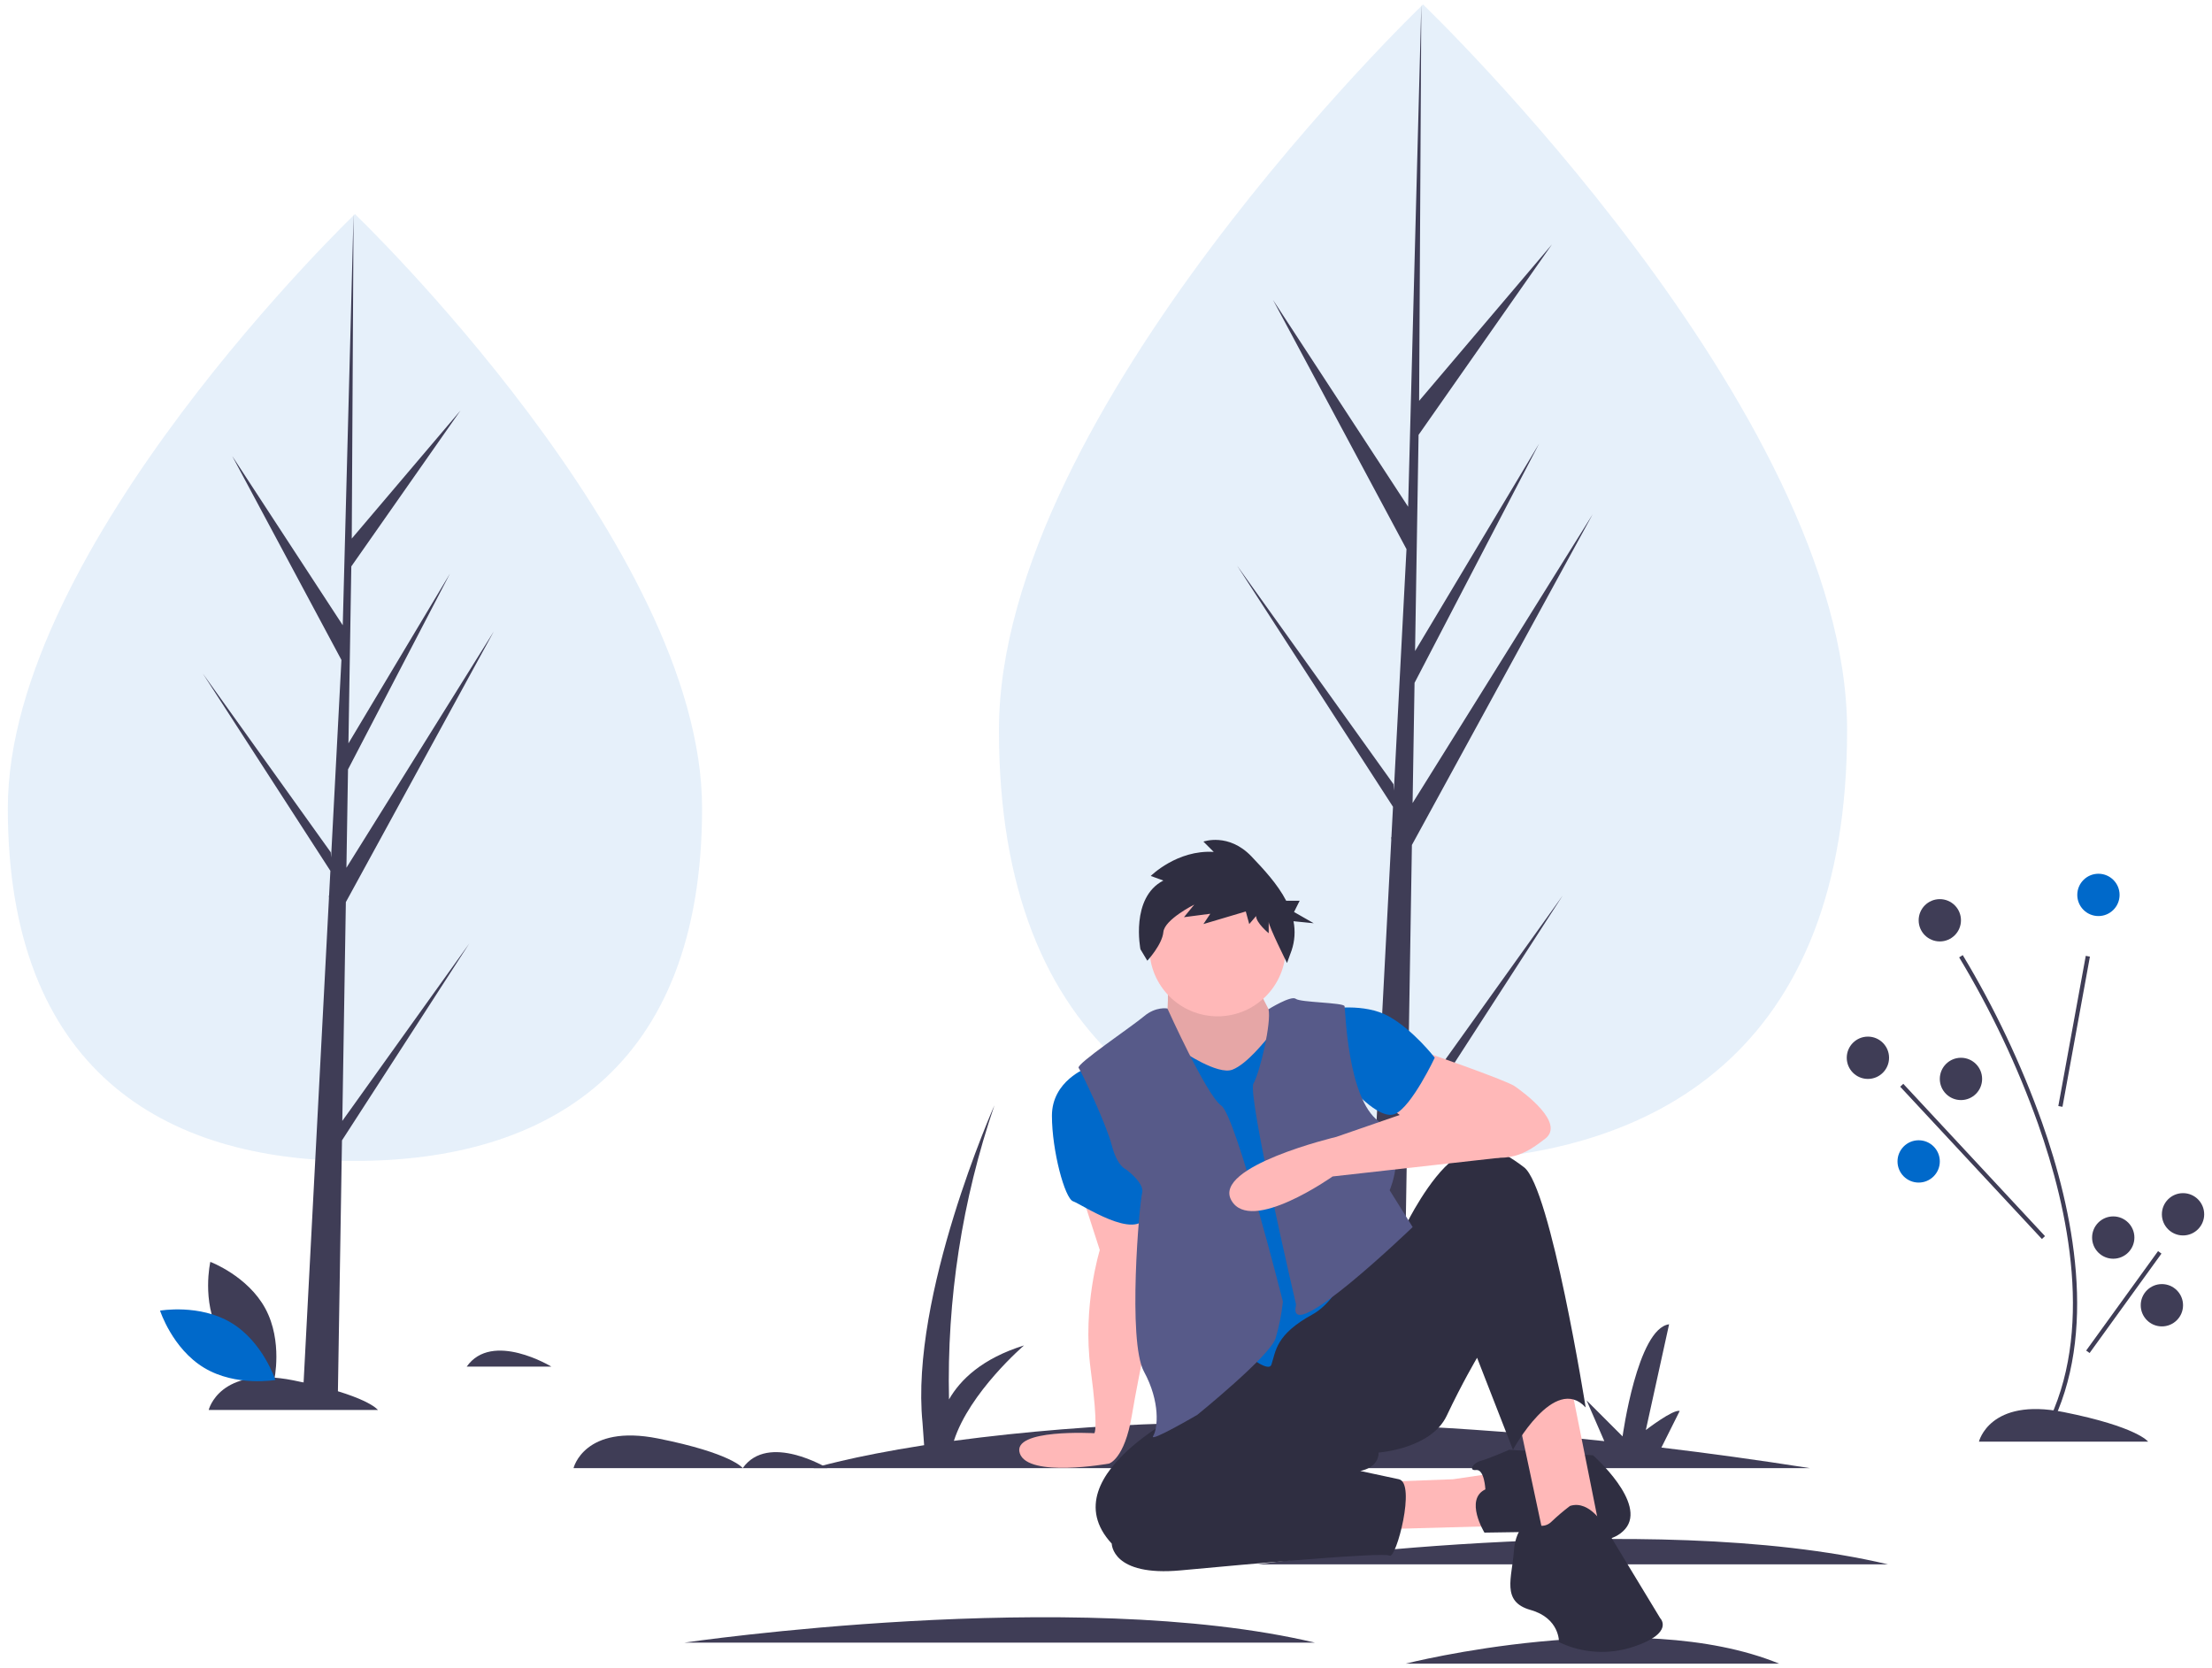 <svg width="248" height="187" viewBox="0 0 248 187" fill="none" xmlns="http://www.w3.org/2000/svg">
<g clip-path="url(#clip0)">
<path d="M64.303 164.583C64.303 164.583 65.488 159.604 73.788 161.264C82.087 162.923 83.272 164.583 83.272 164.583H64.303Z" fill="#3F3D56"/>
<path d="M23.399 158.063C23.399 158.063 24.585 153.083 32.884 154.743C41.184 156.403 42.369 158.063 42.369 158.063H23.399Z" fill="#3F3D56"/>
<path d="M92.757 164.584C92.757 164.584 86.118 160.553 83.272 164.584H92.757Z" fill="#3F3D56"/>
<path d="M61.813 153.202C61.813 153.202 55.174 149.171 52.328 153.202H61.813Z" fill="#3F3D56"/>
<path d="M24.567 149.499C26.544 153.164 30.739 154.738 30.739 154.738C30.739 154.738 31.729 150.368 29.753 146.702C27.776 143.037 23.581 141.463 23.581 141.463C23.581 141.463 22.59 145.833 24.567 149.499Z" fill="#3F3D56"/>
<path d="M25.926 148.292C29.494 150.439 30.869 154.704 30.869 154.704C30.869 154.704 26.457 155.487 22.889 153.34C19.32 151.193 17.945 146.929 17.945 146.929C17.945 146.929 22.357 146.145 25.926 148.292Z" fill="#0069CA"/>
<path d="M221.87 161.619C221.87 161.619 223.056 156.64 231.355 158.3C239.654 159.96 240.84 161.619 240.84 161.619H221.87Z" fill="#3F3D56"/>
<path d="M202.901 164.583C197.135 163.681 191.59 162.913 186.268 162.28L188.318 158.181C187.606 157.944 184.524 160.315 184.524 160.315L187.132 148.459C183.575 148.933 181.915 161.027 181.915 161.027L177.884 156.996L179.869 161.559C163.583 159.848 149.53 159.314 137.717 159.437L139.471 155.928C138.759 155.691 135.677 158.063 135.677 158.063L138.285 146.206C134.728 146.681 133.068 158.774 133.068 158.774L129.037 154.743L131.139 159.577C123.047 159.812 114.972 160.462 106.947 161.525C108.698 156.072 114.81 150.83 114.81 150.83C110.11 152.293 107.665 154.675 106.399 156.883C106.143 145.68 107.867 134.52 111.49 123.917C111.49 123.917 102.005 145.258 103.428 159.485L103.609 162.013C95.357 163.3 91.216 164.583 91.216 164.583H202.901Z" fill="#3F3D56"/>
<path d="M141.012 175.373C141.012 175.373 184.642 168.971 211.674 175.373H141.012Z" fill="#3F3D56"/>
<path d="M76.751 184.146C76.751 184.146 120.382 177.744 147.414 184.146H76.751Z" fill="#3F3D56"/>
<path d="M157.61 186.5C157.61 186.5 183.452 179.946 199.462 186.5H157.61Z" fill="#3F3D56"/>
<path d="M229.787 160.187L229.366 159.969C234.839 149.388 231.913 135.646 228.494 125.982C226.172 119.486 223.211 113.237 219.654 107.327L220.055 107.073C223.631 113.014 226.607 119.295 228.941 125.824C232.391 135.577 235.338 149.455 229.787 160.187Z" fill="#3F3D56"/>
<path d="M233.847 107.157L230.77 123.994L231.236 124.079L234.313 107.243L233.847 107.157Z" fill="#3F3D56"/>
<path d="M213.389 121.503L213.042 121.826L228.929 138.899L229.276 138.576L213.389 121.503Z" fill="#3F3D56"/>
<path d="M241.951 140.257L233.892 151.404L234.276 151.682L242.335 140.535L241.951 140.257Z" fill="#3F3D56"/>
<path d="M235.268 102.695C236.577 102.695 237.639 101.633 237.639 100.323C237.639 99.014 236.577 97.952 235.268 97.952C233.958 97.952 232.896 99.014 232.896 100.323C232.896 101.633 233.958 102.695 235.268 102.695Z" fill="#0069CA"/>
<path d="M209.422 120.953C210.731 120.953 211.793 119.892 211.793 118.582C211.793 117.273 210.731 116.211 209.422 116.211C208.112 116.211 207.05 117.273 207.05 118.582C207.05 119.892 208.112 120.953 209.422 120.953Z" fill="#3F3D56"/>
<path d="M219.855 123.324C221.164 123.324 222.226 122.263 222.226 120.953C222.226 119.644 221.164 118.582 219.855 118.582C218.545 118.582 217.483 119.644 217.483 120.953C217.483 122.263 218.545 123.324 219.855 123.324Z" fill="#3F3D56"/>
<path d="M215.112 132.573C216.422 132.573 217.484 131.511 217.484 130.201C217.484 128.892 216.422 127.83 215.112 127.83C213.803 127.83 212.741 128.892 212.741 130.201C212.741 131.511 213.803 132.573 215.112 132.573Z" fill="#0069CA"/>
<path d="M244.753 138.5C246.062 138.5 247.124 137.439 247.124 136.129C247.124 134.819 246.062 133.758 244.753 133.758C243.443 133.758 242.381 134.819 242.381 136.129C242.381 137.439 243.443 138.5 244.753 138.5Z" fill="#3F3D56"/>
<path d="M236.928 141.109C238.237 141.109 239.299 140.047 239.299 138.737C239.299 137.428 238.237 136.366 236.928 136.366C235.618 136.366 234.557 137.428 234.557 138.737C234.557 140.047 235.618 141.109 236.928 141.109Z" fill="#3F3D56"/>
<path d="M242.381 148.697C243.691 148.697 244.753 147.635 244.753 146.325C244.753 145.016 243.691 143.954 242.381 143.954C241.072 143.954 240.01 145.016 240.01 146.325C240.01 147.635 241.072 148.697 242.381 148.697Z" fill="#3F3D56"/>
<path d="M217.484 105.54C218.793 105.54 219.855 104.479 219.855 103.169C219.855 101.859 218.793 100.798 217.484 100.798C216.174 100.798 215.112 101.859 215.112 103.169C215.112 104.479 216.174 105.54 217.484 105.54Z" fill="#3F3D56"/>
<path opacity="0.1" d="M78.715 90.6C78.715 119.911 61.29 130.145 39.796 130.145C18.301 130.145 0.876 119.911 0.876 90.6C0.876 61.29 39.796 24.002 39.796 24.002C39.796 24.002 78.715 61.29 78.715 90.6Z" fill="#0069CA"/>
<path d="M38.378 125.662L38.776 101.131L55.364 70.784L38.839 97.283L39.018 86.253L50.451 64.297L39.065 83.334L39.388 63.497L51.63 46.017L39.438 60.377L39.639 24.002L38.374 72.156L38.478 70.17L26.031 51.118L38.279 73.983L37.119 96.138L37.084 95.55L22.735 75.501L37.041 97.628L36.896 100.399L36.87 100.44L36.882 100.668L33.939 156.878H37.871L38.342 127.844L52.613 105.772L38.378 125.662Z" fill="#3F3D56"/>
<path opacity="0.1" d="M207.089 81.862C207.089 117.67 185.802 130.173 159.542 130.173C133.283 130.173 111.996 117.67 111.996 81.862C111.996 46.054 159.542 0.5 159.542 0.5C159.542 0.5 207.089 46.054 207.089 81.862Z" fill="#0069CA"/>
<path d="M157.811 124.695L158.297 94.727L178.563 57.652L158.374 90.026L158.593 76.551L172.56 49.728L158.651 72.985L159.044 48.75L174.001 27.395L159.106 44.939L159.352 0.5L157.806 59.329L157.933 56.902L142.727 33.627L157.69 61.561L156.273 88.627L156.231 87.909L138.701 63.415L156.178 90.447L156 93.832L155.969 93.883L155.983 94.161L152.388 162.831H157.191L157.767 127.361L175.201 100.396L157.811 124.695Z" fill="#3F3D56"/>
<path d="M121.137 133.435L123.304 140.141C123.304 140.141 121.343 146.434 122.272 153.45C123.2 160.466 122.685 160.672 122.685 160.672C122.685 160.672 113.407 160.138 114.335 162.924C115.264 165.709 124.335 164.077 124.335 164.077C124.335 164.077 126.077 163.608 126.903 158.655C127.728 153.703 129.803 144.164 129.803 144.164L127.852 135.16L121.137 133.435Z" fill="#FFB8B8"/>
<path d="M121.859 119.713C121.859 119.713 117.938 121.157 117.938 125.078C117.938 128.998 119.383 134.363 120.311 134.673C121.24 134.982 127.43 139.212 128.565 136.22C129.7 133.228 121.859 119.713 121.859 119.713Z" fill="#0069CA"/>
<path d="M154.668 166.14L162.921 165.831L169.215 164.902L167.358 171.093L152.088 171.505L154.668 166.14Z" fill="#FFB8B8"/>
<path d="M166.533 166.965C166.533 166.965 166.43 164.695 165.501 164.798C164.573 164.901 165.192 163.973 166.017 163.766C166.843 163.56 169.216 162.528 169.216 162.528L178.604 163.147C178.604 163.147 184.691 168.512 182.215 171.401C179.739 174.29 173.342 171.711 173.342 171.711L166.43 171.814C166.43 171.814 164.16 168.1 166.533 166.965Z" fill="#2F2E41"/>
<path d="M170.247 159.021L173.239 173.052L179.429 171.814L175.921 154.275L172.207 152.314L170.247 159.021Z" fill="#FFB8B8"/>
<path d="M134.652 157.268C134.652 157.268 117.319 165.109 124.645 173.054C124.645 173.054 124.645 176.768 132.383 176.046C140.121 175.323 155.08 173.982 155.803 174.395C156.525 174.807 158.795 166.244 156.834 165.831C154.874 165.419 152.501 164.903 152.501 164.903C152.501 164.903 154.565 164.593 154.565 162.839C154.565 162.839 160.445 162.427 162.199 158.713C163.953 154.998 165.604 152.213 165.604 152.213L169.628 162.53C169.628 162.53 174.27 153.967 177.778 157.784C177.778 157.784 173.858 133.126 170.866 130.856C167.874 128.586 165.81 127.864 163.025 129.928C160.239 131.991 157.66 137.253 157.66 137.253L134.652 157.268Z" fill="#2F2E41"/>
<path d="M176.025 168.822C175.303 169.366 174.614 169.952 173.961 170.576C173.136 171.401 172.001 170.989 171.898 170.576C171.795 170.163 169.938 170.886 169.731 173.878C169.525 176.87 168.287 179.552 171.588 180.481C174.89 181.409 174.787 184.092 174.787 184.092C177.399 185.345 180.397 185.53 183.144 184.607C187.786 183.06 186.136 181.409 186.136 181.409L179.945 171.195C179.945 171.195 178.294 168.1 176.025 168.822Z" fill="#2F2E41"/>
<path d="M158.898 117.649C158.898 117.649 168.802 121.054 169.834 121.776C170.866 122.499 175.508 125.903 173.239 127.657C170.969 129.411 169.112 130.546 164.675 129.205C160.239 127.863 155.287 123.737 155.287 123.737L158.898 117.649Z" fill="#FFB8B8"/>
<path d="M148.994 113.11C148.994 113.11 152.914 112.388 155.7 113.935C158.485 115.483 160.858 118.578 160.858 118.578C160.858 118.578 158.279 124.046 156.422 124.871C154.565 125.697 151.16 121.57 151.16 121.57L148.994 113.11Z" fill="#0069CA"/>
<path d="M130.938 110.118C130.938 110.118 131.041 114.142 130.629 114.554C130.216 114.967 135.581 127.141 141.462 121.776C147.343 116.411 142.803 114.245 142.803 114.245C142.803 114.245 140.636 110.221 140.74 109.808C140.843 109.396 131.145 109.808 131.145 109.808L130.938 110.118Z" fill="#FFB8B8"/>
<path opacity="0.1" d="M130.938 110.118C130.938 110.118 131.041 114.142 130.629 114.554C130.216 114.967 135.581 127.141 141.462 121.776C147.343 116.411 142.803 114.245 142.803 114.245C142.803 114.245 140.636 110.221 140.74 109.808C140.843 109.396 131.145 109.808 131.145 109.808L130.938 110.118Z" fill="black"/>
<path d="M132.589 117.856C132.589 117.856 136.509 120.539 138.16 119.92C139.811 119.3 141.874 116.618 142.081 116.412C142.287 116.205 152.811 137.356 152.811 137.356C152.811 137.356 151.263 145.094 147.136 147.363C143.009 149.633 143.061 151.439 142.545 152.986C142.029 154.534 135.375 148.085 135.375 148.085L131.145 130.134V119.197L132.589 117.856Z" fill="#0069CA"/>
<path d="M130.887 113.058C130.887 113.058 129.597 112.8 128.256 113.935C126.915 115.07 120.621 119.3 120.931 119.713C121.24 120.126 124.026 126.006 124.645 128.379C125.264 130.752 126.193 131.062 126.193 131.062C126.193 131.062 128.359 132.609 128.05 133.744C127.74 134.879 126.399 150.355 128.256 153.76C130.113 157.164 129.804 160.156 129.288 160.982C128.772 161.807 134.24 158.609 134.24 158.609C134.24 158.609 142.391 152.006 143.01 150.046C143.41 148.698 143.686 147.317 143.835 145.919C143.835 145.919 138.573 125.078 136.923 123.943C135.272 122.808 130.887 113.058 130.887 113.058Z" fill="#575A89"/>
<path d="M142.221 113.139C142.221 113.139 144.763 111.561 145.279 111.974C145.795 112.387 150.644 112.387 150.747 112.799C150.85 113.212 151.057 123.117 154.564 125.696C158.072 128.275 155.802 133.434 155.802 133.434L158.382 137.561C158.382 137.561 144.351 151.075 145.279 146.434C145.33 146.176 145.279 146.124 145.279 146.124C145.279 146.124 139.811 122.704 140.533 121.466C141.255 120.228 142.567 114.613 142.221 113.139Z" fill="#575A89"/>
<path d="M163.85 122.602L149.819 127.451C149.819 127.451 135.89 130.752 138.057 134.57C140.224 138.387 149.406 131.887 149.406 131.887L168.091 129.793C168.091 129.793 175.508 123.53 163.85 122.602Z" fill="#FFB8B8"/>
<path d="M136.51 113.935C140.726 113.935 144.144 110.516 144.144 106.3C144.144 102.083 140.726 98.665 136.51 98.665C132.293 98.665 128.875 102.083 128.875 106.3C128.875 110.516 132.293 113.935 136.51 113.935Z" fill="#FFB8B8"/>
<path d="M130.43 98.713L129.017 98.2C129.017 98.2 131.97 95.247 136.079 95.504L134.923 94.348C134.923 94.348 137.748 93.321 140.315 96.017C141.665 97.435 143.227 99.101 144.201 100.977H145.713L145.082 102.24L147.291 103.502L145.023 103.275C145.238 104.365 145.164 105.493 144.809 106.545L144.295 107.957C144.295 107.957 142.241 103.849 142.241 103.335V104.619C142.241 104.619 140.829 103.464 140.829 102.693L140.059 103.592L139.673 102.18L134.923 103.592L135.693 102.437L132.741 102.822L133.896 101.41C133.896 101.41 130.558 103.079 130.43 104.491C130.301 105.903 128.632 107.701 128.632 107.701L127.862 106.417C127.862 106.417 126.706 100.639 130.43 98.713Z" fill="#2F2E41"/>
</g>
<defs>
<clipPath id="clip0">
<rect width="246.247" height="186" fill="white" transform="translate(0.876 0.5)"/>
</clipPath>
</defs>
</svg>

